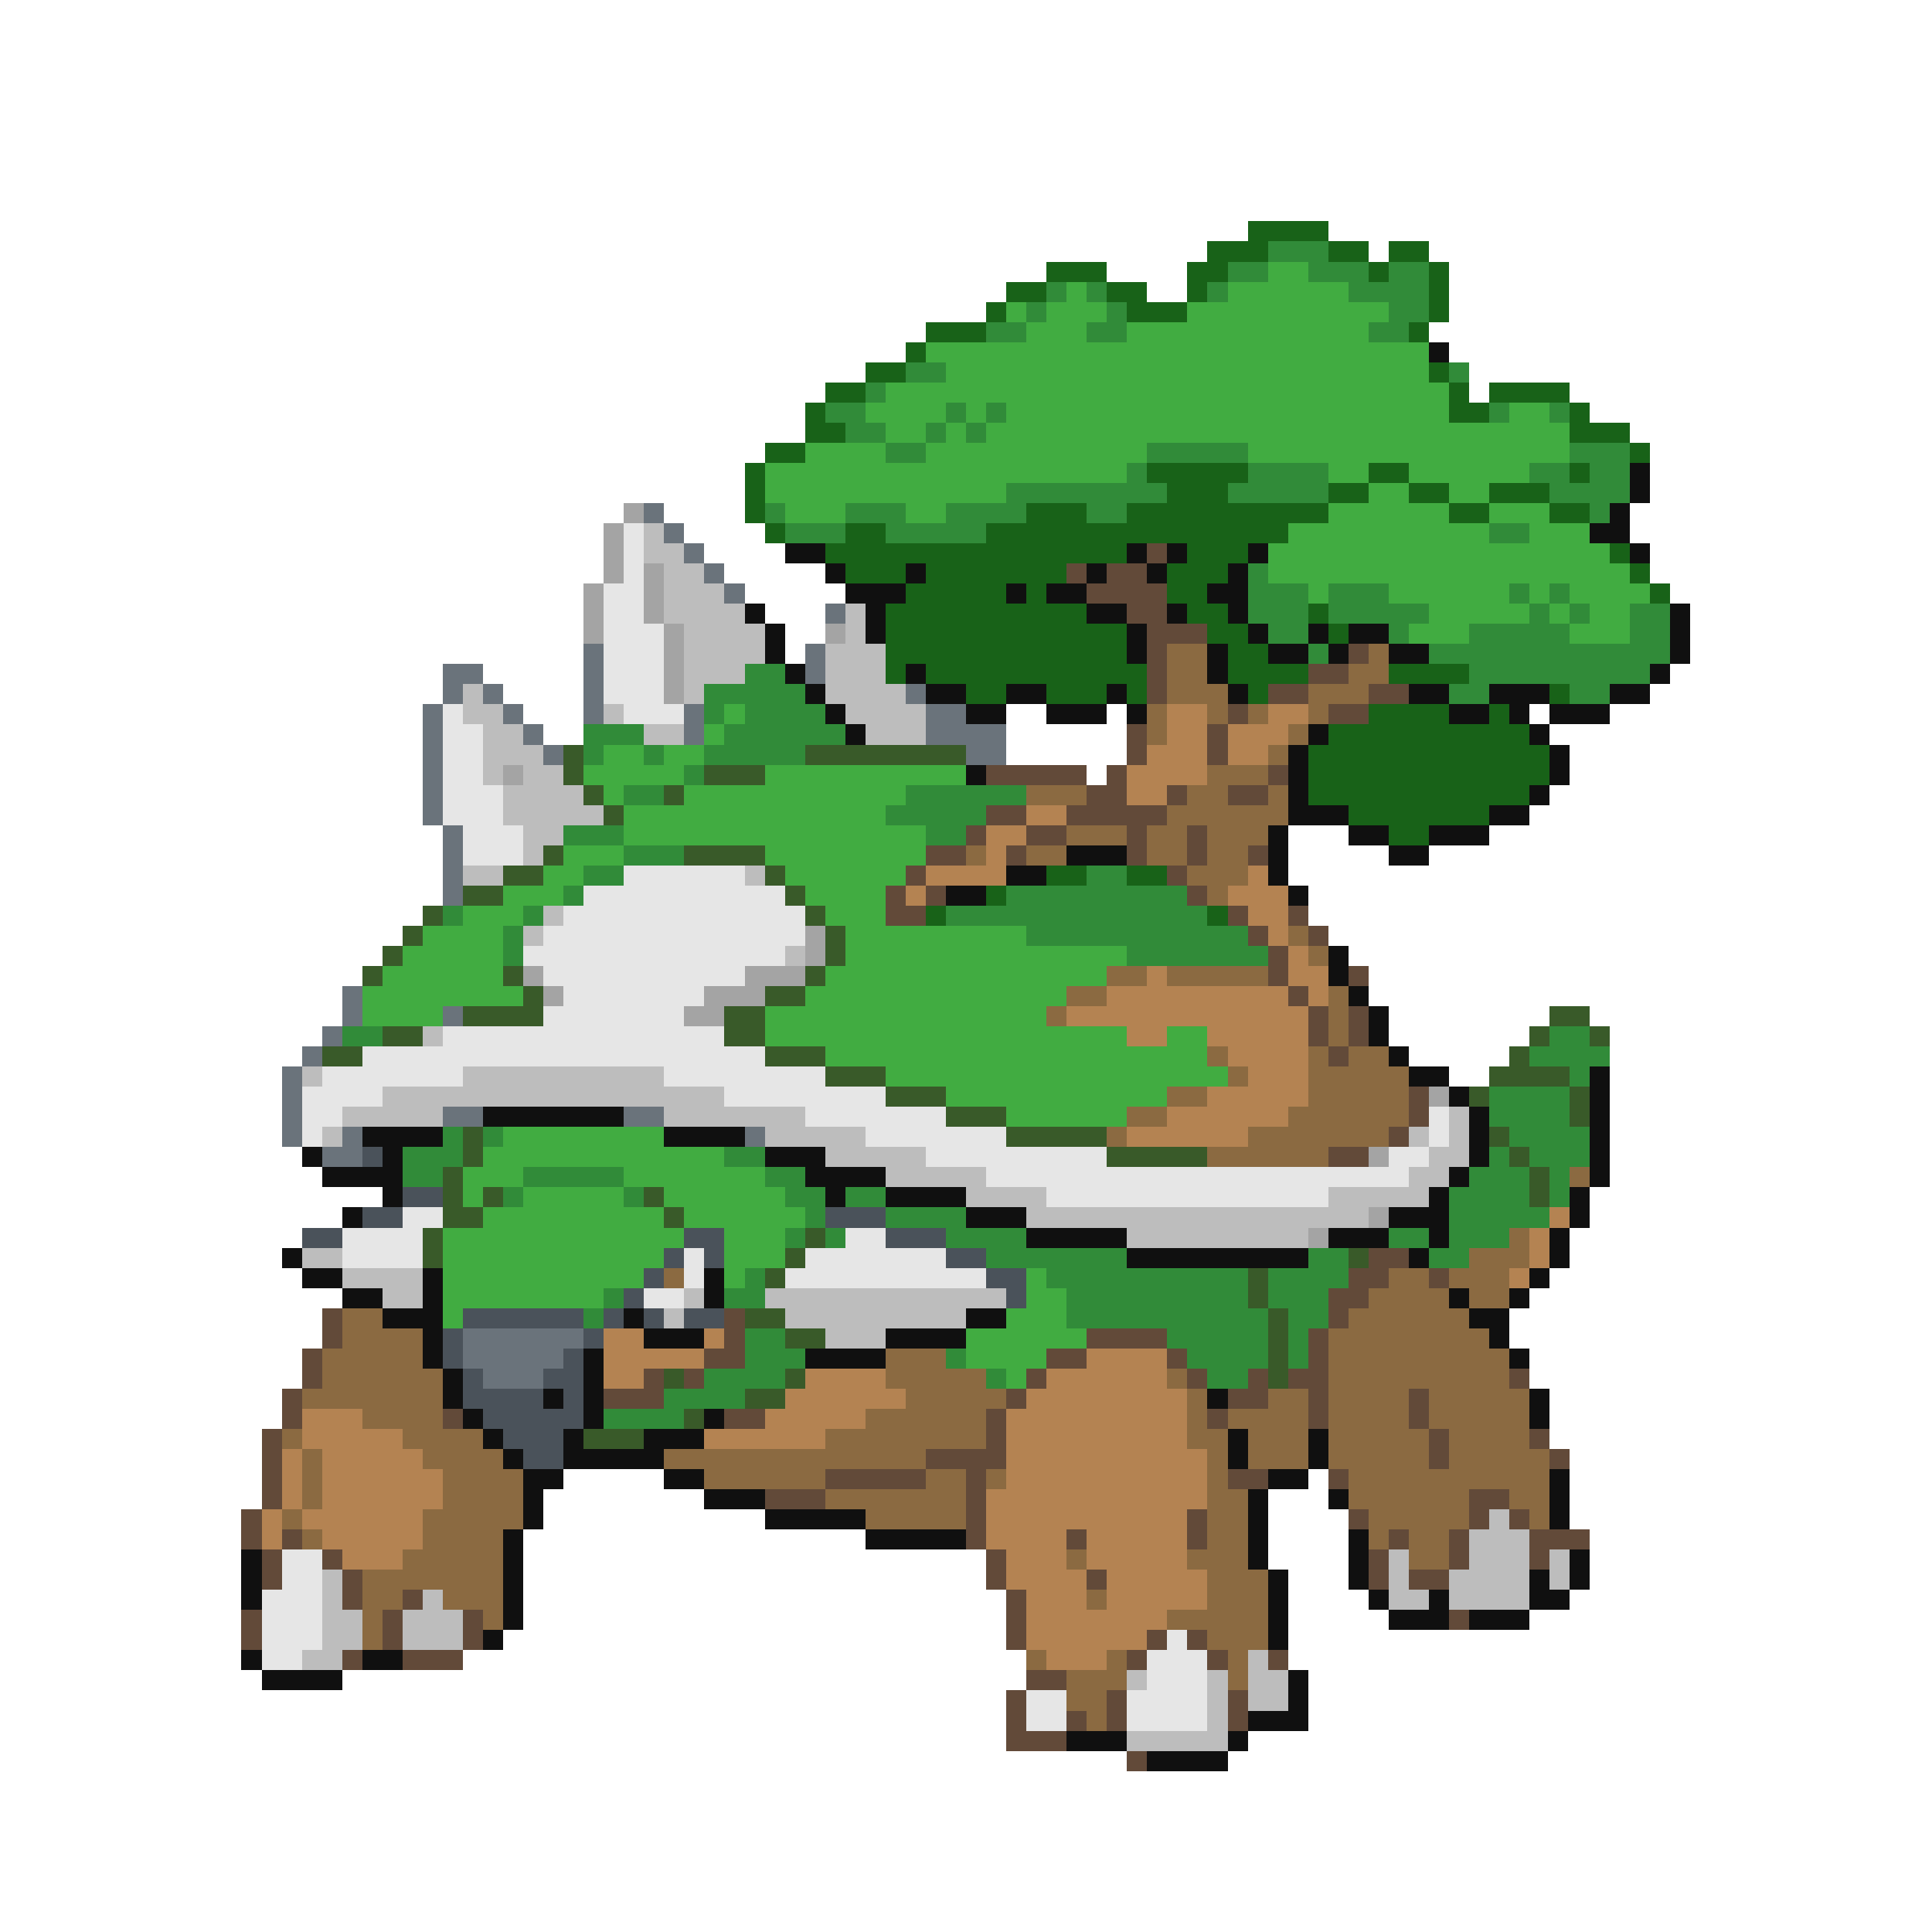<svg xmlns="http://www.w3.org/2000/svg" viewBox="0 -0.5 96 96" shape-rendering="crispEdges">
<path stroke="#186218" d="M62 11h4M60 12h3M66 12h2M69 12h2M52 13h3M59 13h2M68 13h1M71 13h1M50 14h2M55 14h2M59 14h1M71 14h1M49 15h1M56 15h3M71 15h1M46 16h3M70 16h1M45 17h1M43 18h2M71 18h1M41 19h2M72 19h1M74 19h4M40 20h1M72 20h2M78 20h1M40 21h2M78 21h3M38 22h2M81 22h1M37 23h1M57 23h5M68 23h2M78 23h1M37 24h1M58 24h3M66 24h2M70 24h2M74 24h3M37 25h1M51 25h3M56 25h10M72 25h2M77 25h2M38 26h1M42 26h2M49 26h15M41 27h15M59 27h3M80 27h1M42 28h3M46 28h7M58 28h3M81 28h1M45 29h5M51 29h1M58 29h2M82 29h1M44 30h10M59 30h2M65 30h1M44 31h12M60 31h2M66 31h1M44 32h12M61 32h2M44 33h1M46 33h11M61 33h4M69 33h4M48 34h2M52 34h3M56 34h1M62 34h1M77 34h1M68 35h4M74 35h1M66 36h10M65 37h12M65 38h12M65 39h11M67 40h7M69 41h2M52 43h2M56 43h2M49 44h1M46 45h1M60 45h1" />
<path stroke="#318b39" d="M63 12h3M61 13h2M65 13h3M69 13h2M52 14h1M54 14h1M60 14h1M67 14h4M51 15h1M55 15h1M69 15h2M49 16h2M54 16h2M68 16h2M45 18h2M72 18h1M43 19h1M41 20h2M47 20h1M49 20h1M74 20h1M77 20h1M42 21h2M46 21h1M48 21h1M44 22h2M57 22h5M78 22h3M56 23h1M62 23h4M76 23h2M79 23h2M50 24h8M61 24h5M77 24h4M38 25h1M42 25h3M47 25h4M54 25h2M79 25h1M39 26h3M44 26h5M74 26h2M62 28h1M62 29h3M66 29h3M75 29h1M77 29h1M62 30h3M66 30h5M76 30h1M78 30h1M81 30h2M63 31h2M69 31h1M73 31h5M81 31h2M65 32h1M71 32h12M37 33h2M73 33h9M35 34h5M72 34h2M78 34h2M35 35h1M37 35h4M29 36h3M36 36h6M29 37h1M32 37h1M35 37h5M34 38h1M31 39h2M45 39h6M44 40h5M28 41h3M46 41h2M31 42h3M29 43h2M54 43h2M28 44h1M50 44h9M22 45h1M26 45h1M47 45h13M25 46h1M51 46h11M25 47h1M56 47h7M17 51h2M77 51h2M76 52h4M78 53h1M74 54h4M74 55h4M22 56h1M24 56h1M75 56h4M20 57h3M36 57h2M74 57h1M76 57h3M20 58h2M26 58h5M38 58h2M73 58h3M77 58h1M25 59h1M31 59h1M39 59h2M42 59h2M72 59h4M77 59h1M40 60h1M44 60h4M72 60h5M39 61h1M41 61h1M47 61h4M69 61h2M72 61h3M49 62h7M65 62h2M71 62h2M37 63h1M52 63h10M63 63h4M30 64h1M36 64h2M53 64h9M63 64h3M29 65h1M53 65h10M64 65h2M37 66h2M58 66h5M64 66h1M37 67h3M47 67h1M59 67h4M64 67h1M35 68h4M49 68h1M60 68h2M33 69h4M30 70h4" />
<path stroke="#41ac41" d="M63 13h2M53 14h1M61 14h6M50 15h1M52 15h3M59 15h10M51 16h3M56 16h12M46 17h25M47 18h24M44 19h28M43 20h4M48 20h1M50 20h22M75 20h2M44 21h2M47 21h1M49 21h29M40 22h4M46 22h11M62 22h16M38 23h18M66 23h2M70 23h6M38 24h12M68 24h2M72 24h2M39 25h3M45 25h2M66 25h6M74 25h3M64 26h10M76 26h3M63 27h17M63 28h18M65 29h1M69 29h6M76 29h1M78 29h4M71 30h5M77 30h1M79 30h2M70 31h3M78 31h3M36 35h1M35 36h1M30 37h2M33 37h2M29 38h5M38 38h10M30 39h1M34 39h11M31 40h13M31 41h15M28 42h3M38 42h8M27 43h2M39 43h6M25 44h3M40 44h4M23 45h3M41 45h3M21 46h4M42 46h9M20 47h5M42 47h14M19 48h6M41 48h14M18 49h8M40 49h13M18 50h4M38 50h14M38 51h18M58 51h2M41 52h19M44 53h17M47 54h11M50 55h6M25 56h8M24 57h12M23 58h3M31 58h7M23 59h1M26 59h5M33 59h6M24 60h9M34 60h6M22 61h12M36 61h3M22 62h11M36 62h3M22 63h10M36 63h1M51 63h1M22 64h8M51 64h2M22 65h1M50 65h3M48 66h6M48 67h4M50 68h1" />
<path stroke="#101010" d="M71 17h1M81 23h1M81 24h1M80 25h1M79 26h2M39 27h2M56 27h1M58 27h1M62 27h1M81 27h1M41 28h1M45 28h1M54 28h1M57 28h1M61 28h1M42 29h3M50 29h1M52 29h2M60 29h2M37 30h1M43 30h1M54 30h2M58 30h1M61 30h1M83 30h1M38 31h1M43 31h1M56 31h1M62 31h1M65 31h1M67 31h2M83 31h1M38 32h1M56 32h1M60 32h1M63 32h2M66 32h1M69 32h2M83 32h1M39 33h1M45 33h1M60 33h1M82 33h1M40 34h1M46 34h2M50 34h2M55 34h1M61 34h1M70 34h2M74 34h3M80 34h2M41 35h1M48 35h2M52 35h3M56 35h1M72 35h2M75 35h1M77 35h3M42 36h1M65 36h1M76 36h1M64 37h1M77 37h1M48 38h1M64 38h1M77 38h1M64 39h1M76 39h1M64 40h3M74 40h2M63 41h1M67 41h2M71 41h3M53 42h3M63 42h1M69 42h2M50 43h2M63 43h1M47 44h2M64 44h1M66 47h1M66 48h1M67 49h1M68 50h1M68 51h1M69 52h1M70 53h2M79 53h1M72 54h1M79 54h1M24 55h7M73 55h1M79 55h1M18 56h4M33 56h4M73 56h1M79 56h1M15 57h1M19 57h1M38 57h3M73 57h1M79 57h1M16 58h4M40 58h4M72 58h1M79 58h1M19 59h1M41 59h1M44 59h4M71 59h1M78 59h1M17 60h1M48 60h3M69 60h3M78 60h1M51 61h5M66 61h3M71 61h1M77 61h1M14 62h1M56 62h9M70 62h1M77 62h1M15 63h2M21 63h1M35 63h1M76 63h1M17 64h2M21 64h1M35 64h1M72 64h1M75 64h1M19 65h3M31 65h1M48 65h2M73 65h2M21 66h1M32 66h3M44 66h4M74 66h1M21 67h1M29 67h1M40 67h4M75 67h1M22 68h1M29 68h1M22 69h1M27 69h1M29 69h1M60 69h1M76 69h1M23 70h1M29 70h1M35 70h1M76 70h1M24 71h1M28 71h1M32 71h3M61 71h1M65 71h1M25 72h1M28 72h5M61 72h1M65 72h1M26 73h2M33 73h2M63 73h2M77 73h1M26 74h1M35 74h3M62 74h1M66 74h1M77 74h1M26 75h1M38 75h5M62 75h1M77 75h1M25 76h1M43 76h5M62 76h1M67 76h1M12 77h1M25 77h1M62 77h1M67 77h1M78 77h1M12 78h1M25 78h1M63 78h1M67 78h1M76 78h1M78 78h1M12 79h1M25 79h1M63 79h1M68 79h1M71 79h1M76 79h2M25 80h1M63 80h1M69 80h3M73 80h3M24 81h1M63 81h1M12 82h1M18 82h2M13 83h4M64 83h1M64 84h1M62 85h3M53 86h3M61 86h1M57 87h4" />
<path stroke="#a4a4a4" d="M31 25h1M30 26h1M30 27h1M30 28h1M32 28h1M29 29h1M32 29h1M29 30h1M32 30h1M29 31h1M33 31h1M41 31h1M33 32h1M33 33h1M33 34h1M25 38h1M40 46h1M40 47h1M26 48h1M37 48h3M27 49h1M35 49h3M34 50h2M71 54h1M68 57h1M68 60h1M65 61h1" />
<path stroke="#6a737b" d="M32 25h1M33 26h1M34 27h1M35 28h1M36 29h1M41 30h1M29 32h1M40 32h1M22 33h2M29 33h1M40 33h1M22 34h1M24 34h1M29 34h1M45 34h1M21 35h1M25 35h1M29 35h1M34 35h1M46 35h2M21 36h1M26 36h1M34 36h1M46 36h4M21 37h1M27 37h1M48 37h2M21 38h1M21 39h1M21 40h1M22 41h1M22 42h1M22 43h1M22 44h1M17 49h1M17 50h1M22 50h1M16 51h1M15 52h1M14 53h1M14 54h1M14 55h1M22 55h2M31 55h2M14 56h1M17 56h1M37 56h1M16 57h2M23 66h6M23 67h5M24 68h3" />
<path stroke="#e6e6e6" d="M31 26h1M31 27h1M31 28h1M30 29h2M30 30h2M30 31h3M30 32h3M30 33h3M30 34h3M22 35h1M31 35h3M22 36h2M22 37h2M22 38h2M22 39h3M22 40h3M23 41h3M23 42h3M31 43h6M29 44h10M28 45h12M27 46h13M26 47h13M27 48h10M28 49h7M27 50h7M22 51h14M18 52h20M16 53h7M33 53h8M15 54h4M36 54h8M15 55h2M40 55h7M71 55h1M15 56h1M43 56h7M71 56h1M46 57h9M69 57h2M49 58h21M52 59h14M20 60h2M17 61h4M42 61h2M17 62h4M34 62h1M40 62h7M34 63h1M39 63h10M32 64h2M14 77h2M14 78h2M13 79h3M13 80h3M13 81h3M58 81h1M13 82h2M57 82h3M57 83h3M51 84h2M56 84h4M51 85h2M56 85h4" />
<path stroke="#bdbdbd" d="M32 26h1M32 27h2M33 28h2M33 29h3M33 30h4M42 30h1M34 31h4M42 31h1M34 32h4M41 32h3M34 33h3M41 33h3M23 34h1M34 34h1M41 34h4M23 35h2M30 35h1M42 35h4M24 36h2M32 36h2M43 36h3M24 37h3M24 38h1M26 38h2M25 39h4M25 40h5M26 41h2M26 42h1M23 43h2M37 43h1M27 45h1M26 46h1M39 47h1M21 51h1M15 53h1M23 53h10M19 54h17M17 55h5M33 55h7M72 55h1M16 56h1M38 56h5M70 56h1M72 56h1M41 57h5M71 57h2M44 58h5M70 58h2M48 59h4M66 59h5M51 60h17M56 61h9M15 62h2M17 63h4M19 64h2M34 64h1M38 64h12M33 65h1M39 65h9M41 66h3M74 75h1M73 76h3M69 77h1M73 77h3M77 77h1M16 78h1M69 78h1M72 78h4M77 78h1M16 79h1M21 79h1M69 79h2M72 79h4M16 80h2M20 80h3M16 81h2M20 81h3M15 82h2M62 82h1M56 83h1M60 83h1M62 83h2M60 84h1M62 84h2M60 85h1M56 86h5" />
<path stroke="#624a39" d="M57 27h1M53 28h1M55 28h2M54 29h4M56 30h2M57 31h3M57 32h1M67 32h1M57 33h1M65 33h2M57 34h1M63 34h2M68 34h2M61 35h1M66 35h2M56 36h1M60 36h1M56 37h1M60 37h1M49 38h5M55 38h1M63 38h1M54 39h2M58 39h1M61 39h2M49 40h2M53 40h5M48 41h1M51 41h2M56 41h1M59 41h1M46 42h2M50 42h1M56 42h1M59 42h1M62 42h1M45 43h1M58 43h1M44 44h1M46 44h1M59 44h1M44 45h2M61 45h1M64 45h1M62 46h1M65 46h1M63 47h1M63 48h1M67 48h1M64 49h1M65 50h1M67 50h1M65 51h1M67 51h1M66 52h1M70 54h1M70 55h1M69 56h1M66 57h2M68 62h2M67 63h2M71 63h1M66 64h2M16 65h1M36 65h1M66 65h1M16 66h1M36 66h1M54 66h4M65 66h1M15 67h1M35 67h2M52 67h2M58 67h1M65 67h1M15 68h1M32 68h1M34 68h1M51 68h1M59 68h1M62 68h1M64 68h2M75 68h1M14 69h1M30 69h3M50 69h1M61 69h2M65 69h1M70 69h1M14 70h1M22 70h1M36 70h2M49 70h1M60 70h1M65 70h1M70 70h1M13 71h1M49 71h1M71 71h1M76 71h1M13 72h1M46 72h4M71 72h1M77 72h1M13 73h1M41 73h5M48 73h1M61 73h2M66 73h1M13 74h1M38 74h3M48 74h1M73 74h2M12 75h1M48 75h1M59 75h1M67 75h1M73 75h1M75 75h1M12 76h1M14 76h1M48 76h1M53 76h1M59 76h1M69 76h1M72 76h1M76 76h3M13 77h1M16 77h1M49 77h1M68 77h1M72 77h1M76 77h1M13 78h1M17 78h1M49 78h1M54 78h1M68 78h1M70 78h2M17 79h1M20 79h1M50 79h1M12 80h1M19 80h1M23 80h1M50 80h1M72 80h1M12 81h1M19 81h1M23 81h1M50 81h1M57 81h1M59 81h1M17 82h1M20 82h3M56 82h1M60 82h1M63 82h1M51 83h2M50 84h1M55 84h1M61 84h1M50 85h1M53 85h1M55 85h1M61 85h1M50 86h3M56 87h1" />
<path stroke="#8b6a41" d="M58 32h2M68 32h1M58 33h2M67 33h2M58 34h3M65 34h3M57 35h1M60 35h1M62 35h1M65 35h1M57 36h1M64 36h1M63 37h1M60 38h3M51 39h3M59 39h2M63 39h1M58 40h6M53 41h3M57 41h2M60 41h3M48 42h1M51 42h2M57 42h2M60 42h2M59 43h3M60 44h1M64 46h1M65 47h1M55 48h2M58 48h5M53 49h2M66 49h1M52 50h1M66 50h1M66 51h1M60 52h1M65 52h1M67 52h2M61 53h1M65 53h5M58 54h2M65 54h5M56 55h2M64 55h6M55 56h1M62 56h7M60 57h6M78 58h1M75 61h1M73 62h3M33 63h1M69 63h2M72 63h3M68 64h4M73 64h2M17 65h2M67 65h6M17 66h4M66 66h8M16 67h5M44 67h3M66 67h9M16 68h6M44 68h5M58 68h1M66 68h9M15 69h7M45 69h5M59 69h1M63 69h2M66 69h4M71 69h5M18 70h4M43 70h6M59 70h1M61 70h4M66 70h4M71 70h5M14 71h1M20 71h4M41 71h8M59 71h2M62 71h3M66 71h5M72 71h4M15 72h1M21 72h4M33 72h13M60 72h1M62 72h3M66 72h5M72 72h5M15 73h1M22 73h4M35 73h6M46 73h2M49 73h1M60 73h1M67 73h10M15 74h1M22 74h4M41 74h7M60 74h2M67 74h6M75 74h2M14 75h1M21 75h5M43 75h5M60 75h2M68 75h5M76 75h1M15 76h1M21 76h4M60 76h2M68 76h1M70 76h2M20 77h5M53 77h1M59 77h3M70 77h2M18 78h7M60 78h3M18 79h2M22 79h3M54 79h1M60 79h3M18 80h1M24 80h1M58 80h5M18 81h1M60 81h3M51 82h1M55 82h1M61 82h1M53 83h3M61 83h1M53 84h2M54 85h1" />
<path stroke="#b48352" d="M58 35h2M63 35h2M58 36h2M61 36h3M57 37h3M61 37h2M56 38h4M56 39h2M51 40h2M49 41h2M49 42h1M46 43h4M62 43h1M45 44h1M61 44h3M62 45h2M63 46h1M64 47h1M57 48h1M64 48h2M55 49h9M65 49h1M53 50h12M56 51h2M60 51h5M61 52h4M62 53h3M60 54h5M58 55h6M56 56h6M77 60h1M76 61h1M76 62h1M75 63h1M30 66h2M35 66h1M30 67h5M54 67h4M30 68h2M40 68h4M52 68h6M39 69h6M51 69h8M15 70h3M38 70h5M50 70h9M15 71h5M35 71h6M50 71h9M14 72h1M16 72h5M50 72h10M14 73h1M16 73h6M50 73h10M14 74h1M16 74h6M49 74h11M13 75h1M15 75h6M49 75h10M13 76h1M16 76h5M49 76h4M54 76h5M17 77h3M50 77h3M54 77h5M50 78h4M55 78h5M51 79h3M55 79h5M51 80h7M51 81h6M52 82h3" />
<path stroke="#395a29" d="M28 37h1M40 37h8M28 38h1M35 38h3M29 39h1M33 39h1M30 40h1M27 42h1M34 42h4M25 43h2M38 43h1M23 44h2M39 44h1M21 45h1M40 45h1M20 46h1M41 46h1M19 47h1M41 47h1M18 48h1M25 48h1M40 48h1M26 49h1M38 49h2M23 50h4M36 50h2M77 50h2M19 51h2M36 51h2M76 51h1M79 51h1M16 52h2M38 52h3M75 52h1M41 53h3M74 53h4M44 54h3M73 54h1M78 54h1M47 55h3M78 55h1M23 56h1M50 56h5M74 56h1M23 57h1M55 57h5M75 57h1M22 58h1M76 58h1M22 59h1M24 59h1M32 59h1M76 59h1M22 60h2M33 60h1M21 61h1M40 61h1M21 62h1M39 62h1M67 62h1M38 63h1M62 63h1M62 64h1M37 65h2M63 65h1M39 66h2M63 66h1M63 67h1M33 68h1M39 68h1M63 68h1M37 69h2M34 70h1M29 71h3" />
<path stroke="#4a525a" d="M18 57h1M20 59h2M18 60h2M41 60h3M15 61h2M34 61h2M44 61h3M33 62h1M35 62h1M47 62h2M32 63h1M49 63h2M31 64h1M50 64h1M23 65h6M30 65h1M32 65h1M34 65h2M22 66h1M29 66h1M22 67h1M28 67h1M23 68h1M27 68h2M23 69h4M28 69h1M24 70h5M25 71h3M26 72h2" />
</svg>